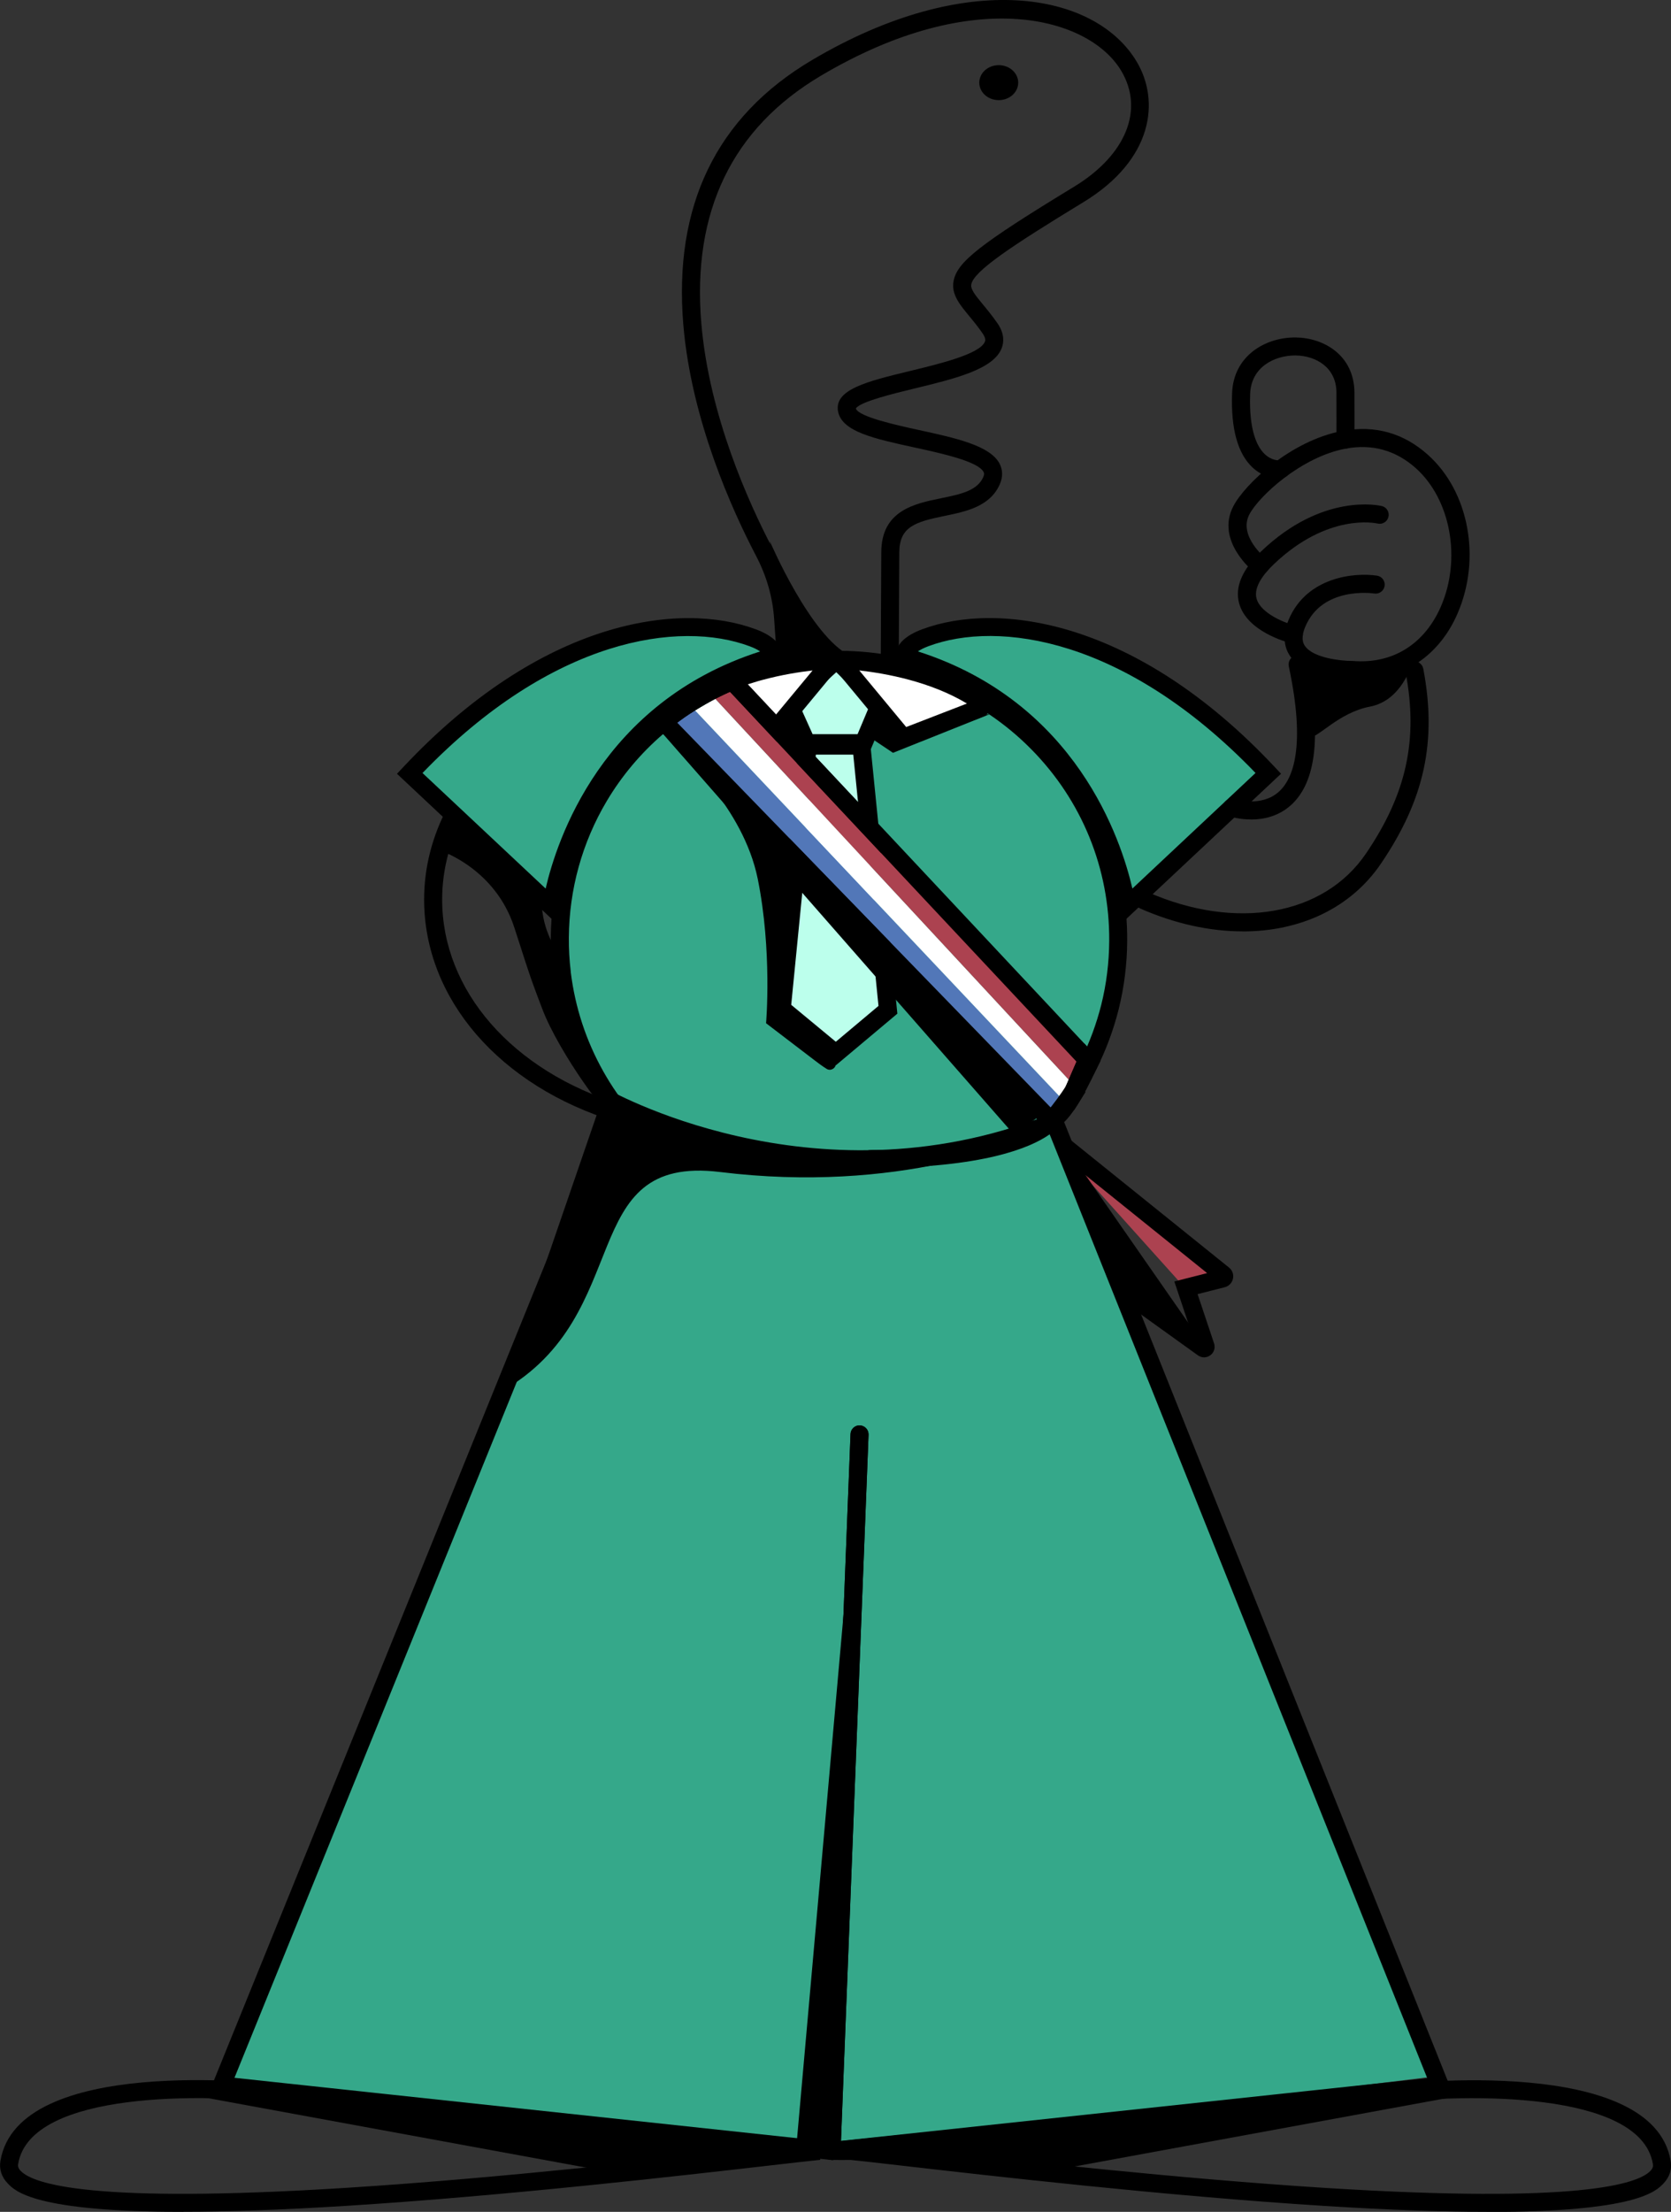 <?xml version="1.0" encoding="UTF-8"?><svg id="Calque_2" xmlns="http://www.w3.org/2000/svg" viewBox="0 0 370.86 490.54"><rect x="0" y="0" width="370.86" height="490.54" fill="#333333" stroke="none"/><defs><style>.cls-1{fill:#fff;}.cls-2{fill:#5277b8;}.cls-3{fill:#bcffec;}.cls-4{fill:#ac4250;}.cls-5{fill:#35a88a;}</style></defs><g id="Calque_1-2"><path class="cls-5" d="m134.82,251.58l-85.63,209.72,135.37,15.73,134.19-16.58-87.11-213.57s-25.42,20.35-96.81,4.7Z"/><path d="m330.19,490.54c-9.52,0-21.43-.38-36.35-1.32-35.43-2.23-74.74-6.75-93.63-8.92-5.51-.63-9.5-1.09-11.39-1.27-.09,0-.89,0-1.74.01-.9,0-1.63,0-2.22-.02h-.1s0,0,0,0c-1.5-.1-2.08-.48-2.2-1.79l-.16-1.83,1.96-.33,124.48-12.73c2.62-.31,58.03-6.58,61.96,16.95.3,1.82-.25,3.52-1.59,4.94-1.68,1.77-6.03,6.34-39,6.34Zm-124.57-13.65c20.21,2.31,55.99,6.29,88.47,8.34,56.32,3.54,69.41-.85,72.21-3.78.6-.63.61-1.12.54-1.52-2.75-16.48-42.48-15.43-57.55-13.64h-.03s-103.63,10.6-103.63,10.6Z"/><path d="m40.68,490.54c-32.98,0-37.32-4.57-39-6.34-1.34-1.41-1.89-3.12-1.59-4.94,3.93-23.59,59.61-17.23,61.97-16.95l-.47,3.97c-15.08-1.8-54.81-2.84-57.56,13.64-.07.4-.05.89.54,1.52,2.79,2.94,15.88,7.33,72.21,3.78,35.33-2.23,74.57-6.74,93.42-8.91,5.54-.64,9.54-1.1,11.48-1.28l.37,3.98c-1.9.18-5.88.63-11.39,1.27-18.89,2.17-58.2,6.69-93.63,8.92-14.92.94-26.83,1.32-36.35,1.32Z"/><path class="cls-5" d="m138.58,248.58s-50.92-76.04,39.77-102.14c0,0,40.05,3.76,50.62,17.02,10.56,13.26,20.47,18.87,19.21,45.2s-7.76,35.77-28.06,46.13c-25.58,13.05-81.53-6.21-81.53-6.21Z"/><polygon class="cls-3" points="180.91 166.5 190.77 166.96 196.49 225.84 184.24 232.94 173.93 222.97 180.91 166.5"/><polygon class="cls-2" points="148.97 160.06 154.26 157.55 236.07 244.13 232.19 247.45 148.97 160.06"/><polygon class="cls-1" points="154.26 157.55 158.73 154.95 237.32 239.58 236.07 244.13 154.26 157.55"/><polygon class="cls-4" points="158.73 154.95 162.51 152.48 240.9 233.64 237.32 239.58 158.73 154.95"/><polygon class="cls-3" points="176.75 156.88 185.5 147.34 195.79 157.95 192.52 164.02 178.94 164.02 176.75 156.88"/><polygon class="cls-4" points="240.45 260.56 261.89 284.41 270.31 281.7 241.83 259.94 240.45 260.56"/><path d="m192.98,166.82h-15.23l-5.12-11.4,10.12-9.15c.84-.77,2.81-2.58,4.75-.94l.11.1,10.17,10.02-4.79,11.37Zm-12.64-4h9.99l2.7-6.42-7.43-7.32c-.05.05-.1.09-.15.14l-7.98,7.21,2.87,6.38Z"/><path d="m195.59,189.24l-18.73-19.97.59-5.91h15.54l2.6,25.88Zm-14.57-21.38l9.41,10.03-1.06-10.53h-8.3l-.05.5Z"/><path d="m185.51,236.25l-14.1-11.67,3.82-38.64,22.33,23,1.6,15.87-13.65,11.45Zm-9.91-13.4l9.9,8.19,9.47-7.95-1.24-12.37-15.37-15.82-2.76,27.96Z"/><path d="m235.33,249.28l-3.07-2.56c1.59-1.91,3.06-3.9,4.37-5.92,1.19-1.85,2.28-3.74,3.22-5.64l.07-.14c1.92-3.88,3.43-7.97,4.49-12.17,1.15-4.6,1.74-9.38,1.77-14.21.09-16.02-6.06-31.11-17.33-42.5-11.26-11.39-26.29-17.72-42.31-17.8-5.89-.03-11.67.78-17.26,2.42l-.92.27c-1.74.55-3.45,1.17-5.09,1.85l-1.53-3.7c1.72-.71,3.52-1.37,5.34-1.94l.28-.14.38-.06.41-.12c5.97-1.75,12.16-2.65,18.41-2.58,17.09.09,33.11,6.84,45.13,18.99,12.01,12.15,18.58,28.25,18.48,45.34-.03,5.14-.67,10.24-1.89,15.15-1.13,4.51-2.76,8.91-4.83,13.07l-.07.14c-1.01,2.02-2.15,4-3.4,5.94-1.39,2.16-2.96,4.28-4.65,6.32Z"/><path d="m137.2,249.43c-2.56-3.05-4.85-6.36-6.8-9.83-4.13-7.34-6.73-15.3-7.72-23.67v-.13c-.32-2.61-.46-5.25-.44-7.85.06-11.39,3.16-22.56,8.96-32.31,3.55-5.98,8.04-11.32,13.36-15.88.5-.43,1.01-.85,1.52-1.26l2.49,3.13c-.47.38-.94.77-1.4,1.16-4.98,4.28-9.19,9.29-12.52,14.89-5.44,9.14-8.34,19.61-8.4,30.29-.02,2.48.12,4.99.42,7.47v.13c.96,7.8,3.39,15.23,7.24,22.07,1.83,3.25,3.97,6.35,6.38,9.21l-3.06,2.57Z"/><g><path class="cls-1" d="m217.46,157.07l-16.4,6.34c-.33.13-.71.03-.94-.25l-12.74-15.35c-.47-.57-.04-1.42.7-1.37,5.07.37,19.19,2,29.54,9.15.56.38.47,1.23-.16,1.47Z"/><path d="m200.76,165.46c-.82,0-1.63-.36-2.18-1.02l-12.74-15.36c-.73-.88-.86-2.1-.34-3.11.52-1.01,1.59-1.61,2.72-1.53,5.63.41,19.88,2.14,30.54,9.5.87.6,1.34,1.63,1.21,2.68-.12,1.04-.81,1.93-1.79,2.3l-16.4,6.34c-.33.13-.68.19-1.02.19Zm-.42-3.92s0,0,0,0h0Zm-9.63-12.85l10.41,12.55,13.48-5.21c-8.12-4.89-18.02-6.68-23.89-7.34Z"/></g><g><path class="cls-1" d="m183.71,147.77l-1.1,1.32-6.9,8.31-3.39,4.09-9.81-10.46s-.02.01-.03.01c-3.62,1.5-7.07,3.34-10.31,5.47,2.41-1.83,5.06-3.33,7.79-4.56.01-.01.03-.02.05-.02,2.6-1.18,5.26-2.1,7.83-2.83.02-.01.05-.02.07-.02.29-.09.57-.16.85-.24,6.08-1.64,11.53-2.21,14.27-2.4.71-.05,1.13.78.68,1.33Z"/><path d="m172.41,164.51l-10.4-11.09c-3.02,1.33-5.95,2.93-8.74,4.76l-2.31-3.26c2.29-1.74,4.93-3.3,7.84-4.64l.33-.33h.43c2.31-1.03,4.84-1.94,7.55-2.72l.26-.13h.21c.12-.04.24-.07.35-.11l.28-.08c6.31-1.7,11.9-2.28,14.68-2.47,1.1-.09,2.17.51,2.69,1.51.52,1,.39,2.21-.32,3.08h-.01s-12.83,15.48-12.83,15.48Zm-6.46-12.74l6.28,6.7,8.11-9.77c-2.85.32-6.79.93-11.06,2.08l-.3.08c-.13.04-.27.07-.4.11l-.09.03-.3.08c-.76.22-1.51.45-2.24.69Z"/></g><g><path d="m199.47,146.7l-4-.02.12-24.14c0-9.32,7.35-10.83,13.26-12.04,4.35-.89,8.1-1.66,9.41-4.77.23-.55.16-.83.04-1.05-1.22-2.36-9.33-4.13-15.25-5.42-9.02-1.96-16.14-3.51-17.04-7.95-1-4.93,6.49-6.74,15.98-9.04,6.56-1.59,15.55-3.76,16.6-6.51.07-.17.26-.69-.49-1.79-1.04-1.51-2.09-2.79-3.02-3.91-2.11-2.55-3.94-4.76-3.46-7.63.72-4.29,5.73-8.22,26.79-21.04,11.5-7,15.59-17.09,10.42-25.71-7.05-11.74-32.37-19.16-66.6,1.09-19.73,11.67-28.67,30.16-26.58,54.94,1.73,20.46,10.58,39.94,15.71,49.73,2.58,4.92,4.07,10.14,4.44,15.52l.63,9.14-3.99.28-.63-9.14c-.33-4.82-1.68-9.51-4-13.94-5.27-10.06-14.36-30.09-16.15-51.24-2.23-26.45,7.37-46.2,28.53-58.72,34.45-20.39,62.84-15.07,72.06.29,5.26,8.76,3.66,21.8-11.77,31.19-16.14,9.83-24.43,15.35-24.92,18.29-.17,1.02.82,2.28,2.59,4.42.98,1.18,2.09,2.53,3.24,4.19,1.61,2.34,1.4,4.27.93,5.48-1.8,4.71-10.35,6.78-19.39,8.97-4.54,1.1-12.11,2.93-12.98,4.43.59,1.85,9.26,3.74,13.95,4.76,8.16,1.78,15.86,3.45,17.95,7.48.71,1.37.74,2.91.09,4.45-2.13,5.04-7.53,6.15-12.29,7.13-6.43,1.32-10.06,2.35-10.06,8.14l-.12,24.15Z"/><ellipse cx="221.66" cy="18.33" rx="4.32" ry="3.88"/></g><path d="m136.74,248.79c-25.88-7.93-42.61-27.28-42.61-49.29,0-29.13,29.91-52.83,66.67-52.83,1.89,0,6.21.05,8.09.18l-.26,3.99c-1.78-.12-6.04-.17-7.83-.17-34.55,0-62.67,21.91-62.67,48.83,0,20.22,15.61,38.06,39.78,45.47l-1.17,3.82Z"/><path d="m123.16,217.01c-4.55-5.13-6.96-11.19-6.96-17.51,0-9.7,5.87-18.88,15.7-24.57l2,3.46c-8.58,4.96-13.7,12.85-13.7,21.11,0,5.33,2.06,10.47,5.95,14.86l-2.99,2.65Z"/><path d="m233.25,250.27c-.71,0-1.39-.27-1.84-.75l-1.21-1.24-85.85-88.4,1.71-1.38c1.66-1.34,3.34-2.57,5.02-3.67,3.35-2.2,6.91-4.09,10.58-5.62l.35-.18h1.37s80.25,85.58,80.25,85.58l-3.26,7.51h.59l-1.93,3.07c-2.11,3.33-3.81,4.88-5.5,5.05-.09,0-.19.01-.28.01Zm1.01-3.55l.03.03s-.02-.02-.03-.03Zm-55.47-57.11l54.69,56.31c.41-.39,1.08-1.16,2.03-2.62l3.41-7.85-76.9-82.02c-3.02,1.33-5.95,2.93-8.74,4.76-.99.65-1.98,1.34-2.97,2.09l28.49,29.33Z"/><path d="m147.09,162.81l-2.64-2.92,1.36-1.34c.21-.21,5.2-5.08,13.02-8.29l.3-.3h.47c.74-.3,1.5-.57,2.27-.82l1.37,3.75c-3.46,1.43-6.81,3.21-9.98,5.29-1.57,1.03-3.15,2.18-4.7,3.44l-1.47,1.19Z"/><path d="m238.44,246.13h-4.15l6.36-14.7,3.59,3.85-.67,1.34c-.04.09-.08.19-.13.28l-.06.11c-1.57,3.36-3.04,6.13-4.37,8.2l-.59.92Z"/><path d="m267.24,301.03c-.48,0-.96-.15-1.37-.44l-15.44-11.09,2.33-3.25,11.26,8.09-3.39-10.14,7.28-1.85-33.19-26.71,2.51-3.12,35.54,28.6c.74.6,1.08,1.54.87,2.47-.2.93-.9,1.65-1.82,1.89l-6.03,1.53,3.66,10.93c.32.97-.01,2.02-.83,2.63-.41.3-.9.46-1.39.46Zm.96-3.69h0s0,0,0,0Z"/><g><path class="cls-5" d="m170.55,145.99c1.96-.59.84-2.93-3.45-4.53-18.34-6.86-48.21.23-76.17,30.06l31.44,29.48s5.1-42.05,48.18-55.01Z"/><path d="m123.88,205.15l-35.77-33.54,1.37-1.46c30.68-32.71,61.37-36.91,78.33-30.56,3.68,1.38,5.75,3.38,5.68,5.5-.04,1.32-.95,2.4-2.36,2.82h0c-41.27,12.42-46.72,52.93-46.77,53.34l-.48,3.91Zm-30.11-33.71l27.33,25.63c2.45-10.65,12.42-41.34,47.6-52.59-.49-.34-1.23-.75-2.29-1.14-15.56-5.82-43.78-1.85-72.64,28.1Z"/></g><path d="m231.63,246.88l-6.63,4.7-28.42-32.43-20.34-23.2-1.37-1.56-14.13-16.13-9.89-11.28s-.01-.01-.01-.01h-.01s-4.98-5.7-4.98-5.7l-.11-.12,1.48-1.19.09.1,29.48,30.34h0s18.85,19.42,18.85,19.42l35.99,37.06Z"/><polygon points="240.45 259.94 266.16 296.87 251.6 287.87 240.45 259.94"/><polygon points="175.65 159.3 173.51 161.78 178.35 164.82 175.65 159.3"/><polygon points="193.77 158.59 191.65 162.58 198.19 166.96 220.11 158.21 202.59 162.06 193.77 158.59"/><path d="m111.33,308.58l23.13-67.21s45.64,26.33,97.72,6.08c0,0,4.25.61,2.41,1.71-7.54,4.5-35.72,15.57-74.77,10.77-32.36-3.97-18.42,31.58-48.49,48.64Z"/><path d="m150.83,166.96s14.09,11.95,17.34,27.95c3.24,16,1.85,32.02,1.85,32.02l10.92,8.34c.46.35,1.48,1.13,2.52,1.78.89.56,2.05-.11,2.05-1.16v-2.24l-12-9.93,1.55-33.18-24.22-23.57Z"/><path d="m170.86,120.04s9.06,21.24,17.9,25.42l-13.26.88-.76-11.02-3.25-11.7-.63-3.58Z"/><path d="m97.99,188.76s11.99,3.95,16.18,17.01c4.19,13.07,4.08,12.39,6.19,18,3.72,9.87,15.84,26.13,13.89,21.23s-12.36-34.2-14.79-38.08c-2.43-3.88-1.48-10.04-3.57-12s-15.96-12.6-15.96-12.6l-1.93,6.44Z"/><g><path class="cls-5" d="m201.86,145.99c-1.96-.59-.84-2.93,3.45-4.53,18.34-6.86,48.21.23,76.17,30.06l-31.44,29.48s-5.1-42.05-48.18-55.01Z"/><path d="m248.54,205.15l-.48-3.91c-.05-.41-5.5-40.92-46.77-53.34-1.41-.42-2.31-1.51-2.36-2.82-.07-2.12,2-4.12,5.68-5.5,16.96-6.35,47.66-2.15,78.33,30.56l1.37,1.46-35.77,33.54Zm-44.82-60.68c35.18,11.24,45.15,41.93,47.6,52.59l27.33-25.63c-28.85-29.96-57.07-33.93-72.64-28.1-1.06.4-1.8.8-2.29,1.14Z"/></g><path d="m275.82,206.56c-7.25,0-15.01-1.66-22.78-5.08-1.01-.44-1.47-1.62-1.02-2.64.45-1.01,1.63-1.47,2.64-1.02,19.67,8.66,39.16,5.23,48.51-8.53,9-13.25,11.63-25.28,8.78-40.24-.21-1.08.51-2.13,1.59-2.34,1.08-.2,2.13.51,2.34,1.59,3.07,16.1.26,29.03-9.4,43.24-6.68,9.84-17.86,15.03-30.66,15.03Z"/><path d="m277.67,181.74c-2.72,0-4.76-.67-4.93-.72-1.05-.35-1.61-1.49-1.26-2.53.35-1.04,1.48-1.61,2.53-1.26.07.02,5.9,1.88,9.82-1.64,3.12-2.81,6.04-9.91,2.2-27.82-.23-1.08.46-2.14,1.54-2.38,1.08-.23,2.14.46,2.38,1.54,3.41,15.91,2.24,26.56-3.47,31.66-2.81,2.51-6.13,3.16-8.8,3.16Z"/><path d="m313.29,147.34s-2.18,8.03-9.23,9.37c-7.05,1.34-11.56,7.07-13.56,6.83s-2.33-18.25-2.33-18.25l10.45,5.04,14.68-2.99Z"/><path d="m184.55,479.03c-.07,0-.14,0-.21-.01l-135.37-14.52c-.62-.07-1.18-.42-1.5-.96-.32-.54-.37-1.2-.14-1.78l87.6-215.79c.23-.57.72-1,1.31-1.17.59-.17,1.23-.05,1.73.31.2.15,21.01,15.05,54.26,10.25,1.08-.15,2.11.6,2.27,1.69.16,1.09-.6,2.11-1.69,2.27-29.12,4.21-48.8-5.76-55.08-9.59l-85.69,211.08,130.6,14.01,6.13-156.77c.04-1.1.98-1.99,2.08-1.92,1.1.04,1.96.97,1.92,2.08l-6.21,158.91c-.02.55-.27,1.07-.69,1.44-.37.32-.83.49-1.31.49Z"/><path d="m184.55,479.03c-.5,0-.99-.19-1.37-.54-.42-.4-.66-.96-.63-1.54l6.21-158.91c.04-1.1.98-1.99,2.08-1.92,1.1.04,1.96.97,1.92,2.08l-6.12,156.6,130.12-13.91-83.8-209.32c-4.16,2.94-14.65,7.47-39.81,7.49h0c-1.1,0-2-.89-2-2s.89-2,2-2c32.79-.01,38.88-7.94,38.93-8.02.4-.64,1.1-.97,1.86-.9.75.07,1.38.58,1.66,1.28l85.86,214.46c.23.58.18,1.24-.14,1.77-.32.54-.88.89-1.5.96l-135.05,14.44c-.07,0-.14.01-.21.01Z"/><polygon points="190.76 318.12 176.75 475.95 184.55 477.04 190.76 318.12"/><polygon points="136.1 481.83 42.34 464.62 46.35 462.65 174.88 476 136.1 481.83"/><polygon points="231.11 481.83 324.88 464.62 320.86 462.65 192.34 476 231.11 481.83"/><path d="m302.1,150.67c-.71,0-1.42-.03-2.14-.09-1.43,0-10.39-.2-13.68-5.13-1.03-1.54-1.9-4.18-.26-8.05,4.01-9.45,14.58-10.49,19.6-9.73,1.09.17,1.84,1.19,1.68,2.28-.17,1.09-1.19,1.84-2.28,1.68-.46-.07-11.53-1.6-15.32,7.34-1.14,2.69-.36,3.88-.1,4.26,1.83,2.75,8.19,3.35,10.36,3.35h.07c.06,0,.12,0,.17,0,8.8.75,15.95-3.66,19.61-12.11,4.55-10.52,2.17-23.68-5.55-30.61-4.44-3.98-9.67-5.46-15.56-4.37-9.94,1.83-19.38,10.63-21.44,14.64-2.45,4.77,3.59,9.65,3.65,9.7.86.69,1.01,1.94.33,2.81-.68.86-1.94,1.01-2.8.33-.36-.28-8.69-6.97-4.73-14.67,2.5-4.87,12.75-14.62,24.27-16.74,7.17-1.32,13.55.47,18.96,5.33,9.09,8.16,11.84,22.95,6.55,35.17-4.01,9.27-11.91,14.61-21.4,14.61Z"/><path d="m287.15,142.76c-.16,0-.32-.02-.48-.06-1.02-.25-9.99-2.64-11.67-8.94-.96-3.6.7-7.47,4.93-11.51,13.63-13.01,26.21-10.15,26.75-10.02,1.07.26,1.73,1.34,1.47,2.41-.26,1.08-1.35,1.73-2.41,1.47-.44-.1-11.08-2.39-23.04,9.03-2.13,2.03-4.52,4.99-3.83,7.58.9,3.42,6.63,5.56,8.77,6.09,1.07.27,1.72,1.35,1.46,2.42-.23.91-1.04,1.52-1.94,1.52Z"/><path d="m283.88,106.12c-1.11,0-3.54-.28-5.84-2.39-3.34-3.08-4.89-8.65-4.59-16.56.31-8.21,7.31-12.39,14.13-12.33,6.2.08,12.92,3.91,13.02,12.13.03,2.42,0,10.19,0,10.52,0,1.1-.9,1.99-2,1.99h0c-1.1,0-2-.9-1.99-2.01,0-.08.03-8.07,0-10.46-.06-5.57-4.6-8.12-9.07-8.18-4.7-.02-9.85,2.57-10.08,8.48-.31,8.23,1.58,11.83,3.22,13.39,1.6,1.53,3.27,1.41,3.34,1.4,1.1-.09,2.07.7,2.18,1.79s-.65,2.06-1.73,2.19c-.08,0-.28.03-.58.03Z"/></g></svg>